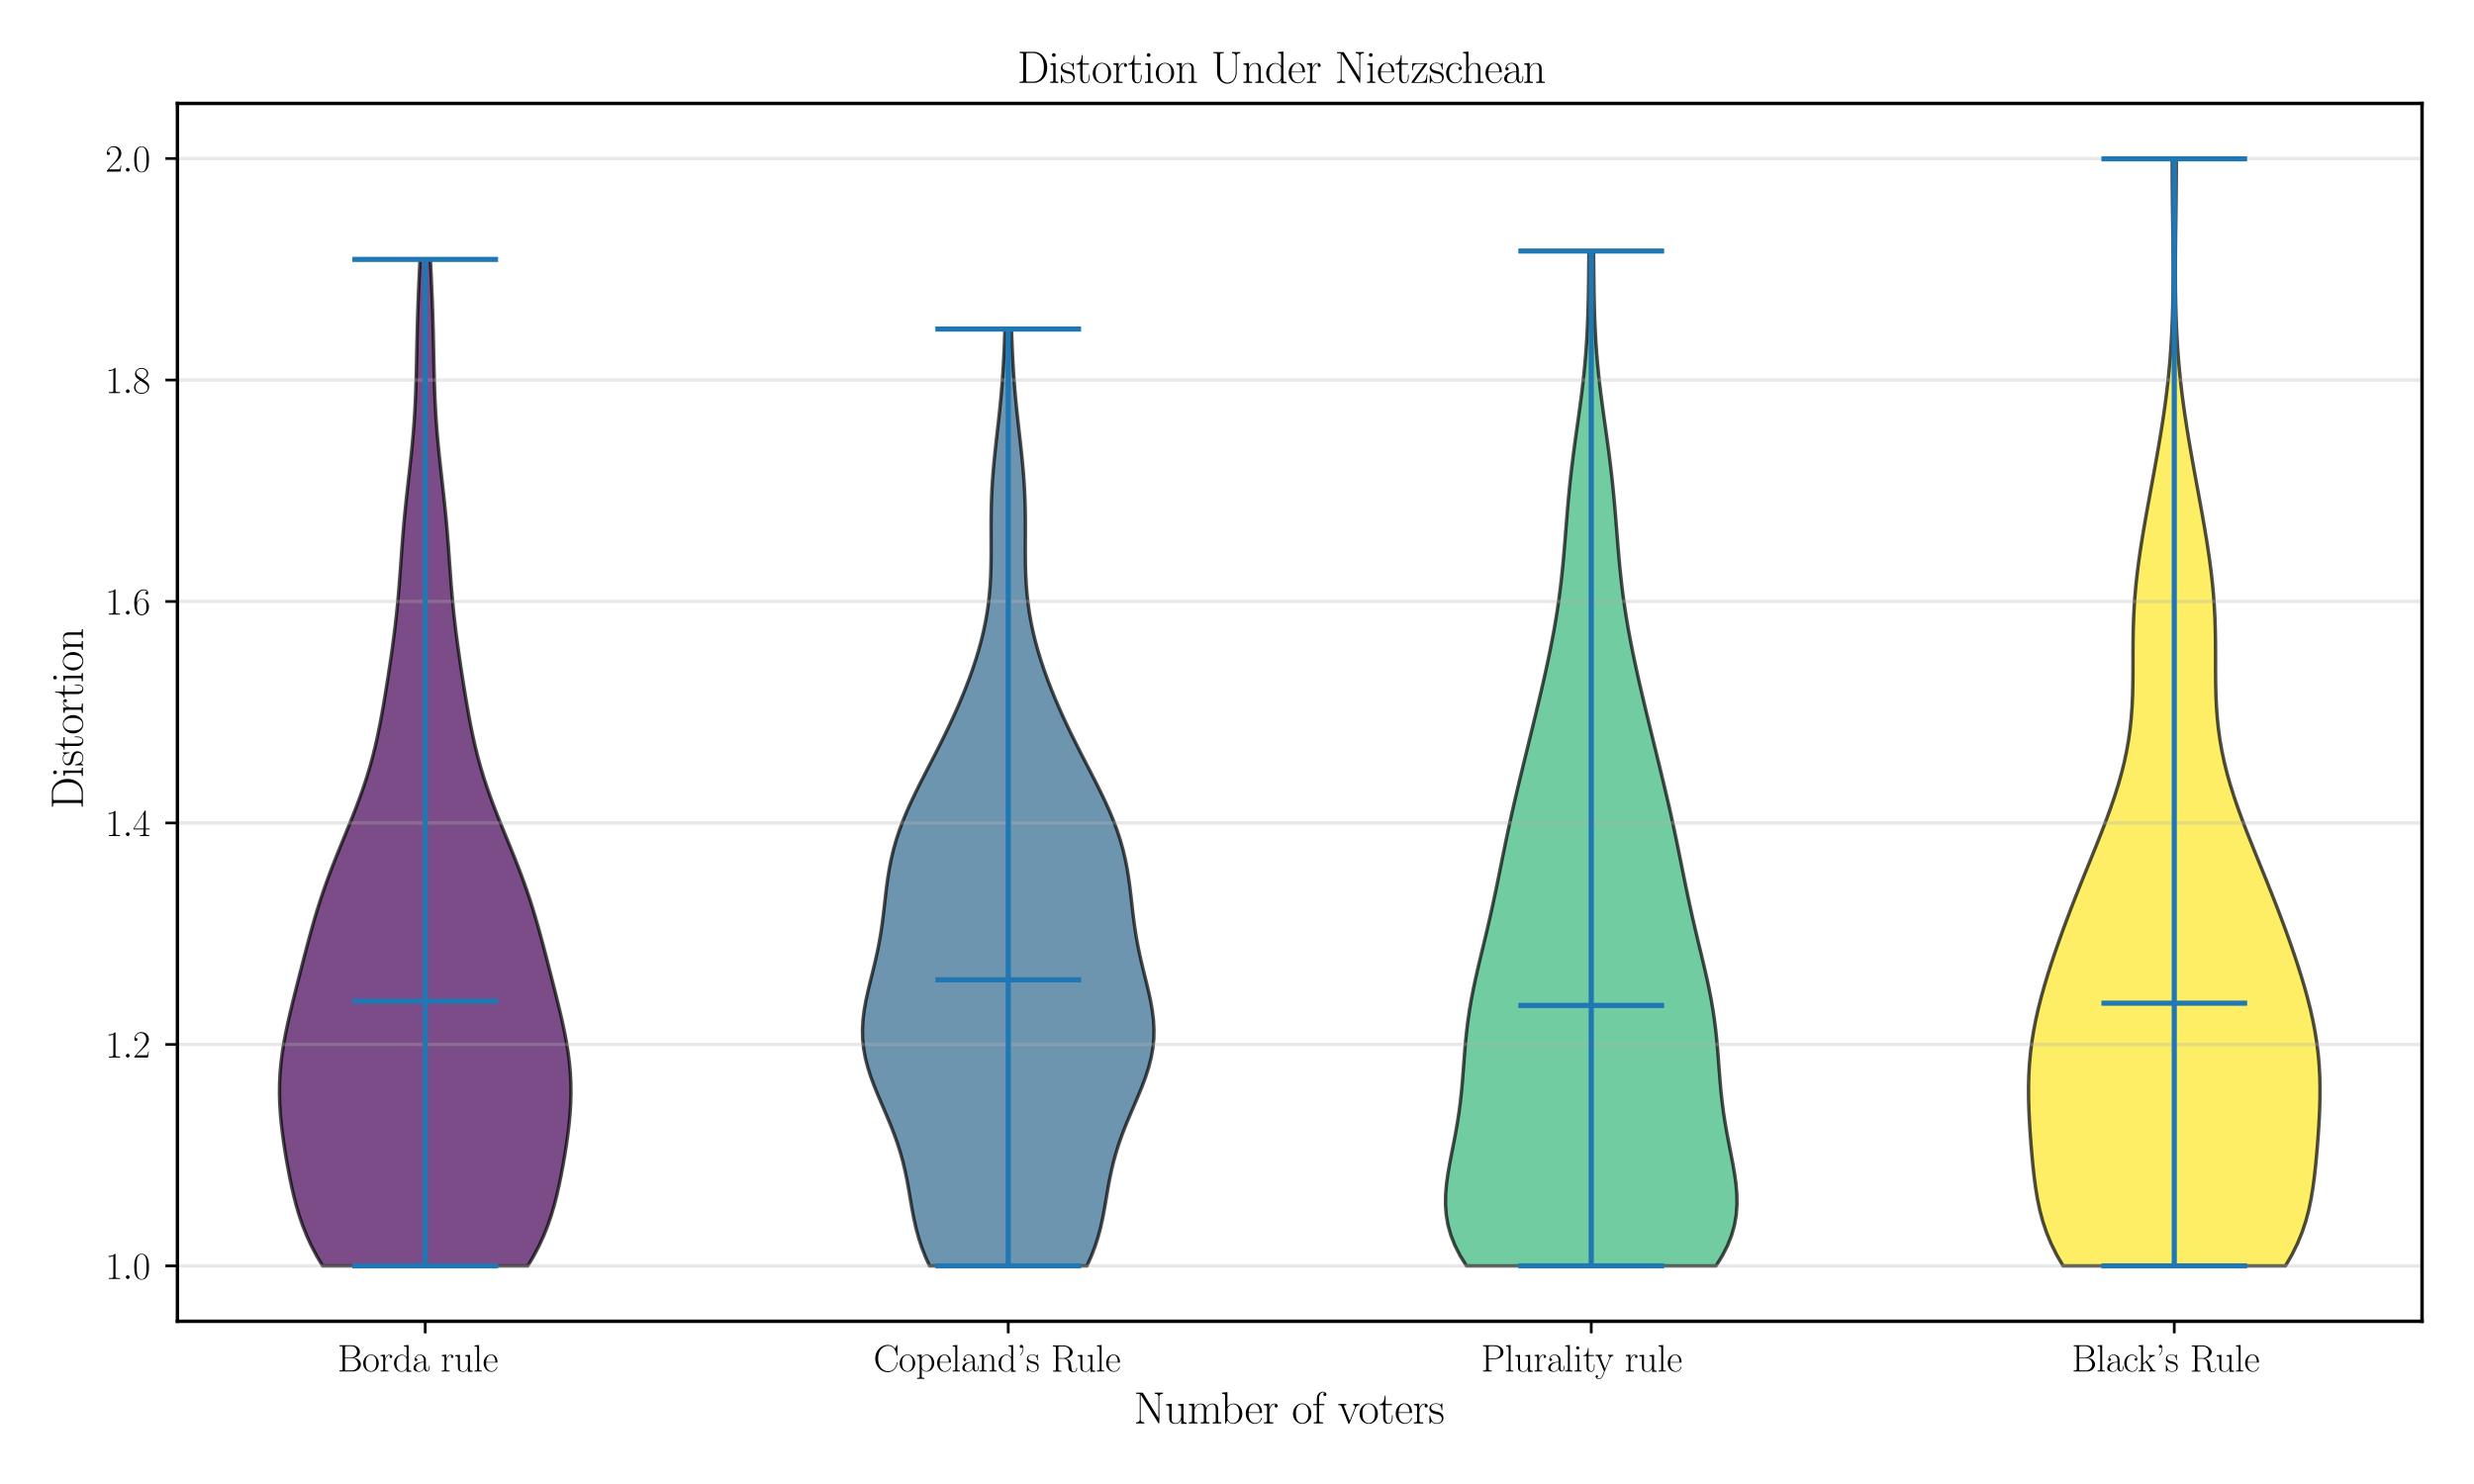<?xml version="1.0" encoding="utf-8" standalone="no"?>
<!DOCTYPE svg PUBLIC "-//W3C//DTD SVG 1.1//EN"
  "http://www.w3.org/Graphics/SVG/1.1/DTD/svg11.dtd">
<svg xmlns:xlink="http://www.w3.org/1999/xlink" width="720pt" height="432pt" viewBox="0 0 720 432" xmlns="http://www.w3.org/2000/svg" version="1.1">
 <defs>
  <style type="text/css">*{stroke-linejoin: round; stroke-linecap: butt}</style>
 </defs>
 <g id="figure_1">
  <g id="patch_1">
   <path d="M 0 432 
L 720 432 
L 720 0 
L 0 0 
z
" style="fill: #ffffff"/>
  </g>
  <g id="axes_1">
   <g id="patch_2">
    <path d="M 51.635 384.626 
L 704.88 384.626 
L 704.88 30.114 
L 51.635 30.114 
z
" style="fill: #ffffff"/>
   </g>
   <g id="PolyCollection_1">
    <defs>
     <path id="m55f1de3e51" d="M 153.615 -63.488 
L 93.878 -63.488 
L 92.132 -66.447 
L 90.581 -69.407 
L 89.223 -72.366 
L 88.049 -75.326 
L 87.039 -78.285 
L 86.169 -81.245 
L 85.411 -84.204 
L 84.741 -87.164 
L 84.138 -90.123 
L 83.587 -93.083 
L 83.08 -96.042 
L 82.619 -99.002 
L 82.208 -101.961 
L 81.86 -104.921 
L 81.588 -107.881 
L 81.406 -110.84 
L 81.328 -113.8 
L 81.363 -116.759 
L 81.515 -119.719 
L 81.783 -122.678 
L 82.162 -125.638 
L 82.639 -128.597 
L 83.201 -131.557 
L 83.831 -134.516 
L 84.511 -137.476 
L 85.226 -140.435 
L 85.963 -143.395 
L 86.712 -146.354 
L 87.467 -149.314 
L 88.227 -152.273 
L 88.995 -155.233 
L 89.779 -158.192 
L 90.587 -161.152 
L 91.428 -164.111 
L 92.314 -167.071 
L 93.251 -170.03 
L 94.245 -172.99 
L 95.296 -175.949 
L 96.403 -178.909 
L 97.556 -181.868 
L 98.746 -184.828 
L 99.955 -187.787 
L 101.169 -190.747 
L 102.366 -193.706 
L 103.53 -196.666 
L 104.644 -199.625 
L 105.694 -202.585 
L 106.67 -205.545 
L 107.567 -208.504 
L 108.384 -211.464 
L 109.126 -214.423 
L 109.798 -217.383 
L 110.413 -220.342 
L 110.979 -223.302 
L 111.509 -226.261 
L 112.012 -229.221 
L 112.495 -232.18 
L 112.962 -235.14 
L 113.415 -238.099 
L 113.852 -241.059 
L 114.27 -244.018 
L 114.664 -246.978 
L 115.03 -249.937 
L 115.365 -252.897 
L 115.667 -255.856 
L 115.939 -258.816 
L 116.184 -261.775 
L 116.41 -264.735 
L 116.623 -267.694 
L 116.835 -270.654 
L 117.053 -273.613 
L 117.287 -276.573 
L 117.54 -279.532 
L 117.817 -282.492 
L 118.116 -285.451 
L 118.435 -288.411 
L 118.766 -291.37 
L 119.101 -294.33 
L 119.43 -297.29 
L 119.745 -300.249 
L 120.035 -303.209 
L 120.296 -306.168 
L 120.521 -309.128 
L 120.71 -312.087 
L 120.864 -315.047 
L 120.986 -318.006 
L 121.083 -320.966 
L 121.16 -323.925 
L 121.226 -326.885 
L 121.288 -329.844 
L 121.351 -332.804 
L 121.422 -335.763 
L 121.503 -338.723 
L 121.597 -341.682 
L 121.705 -344.642 
L 121.825 -347.601 
L 121.957 -350.561 
L 122.096 -353.52 
L 122.241 -356.48 
L 125.252 -356.48 
L 125.252 -356.48 
L 125.397 -353.52 
L 125.537 -350.561 
L 125.668 -347.601 
L 125.789 -344.642 
L 125.897 -341.682 
L 125.991 -338.723 
L 126.072 -335.763 
L 126.143 -332.804 
L 126.206 -329.844 
L 126.267 -326.885 
L 126.333 -323.925 
L 126.411 -320.966 
L 126.507 -318.006 
L 126.63 -315.047 
L 126.784 -312.087 
L 126.973 -309.128 
L 127.198 -306.168 
L 127.458 -303.209 
L 127.749 -300.249 
L 128.063 -297.29 
L 128.393 -294.33 
L 128.728 -291.37 
L 129.059 -288.411 
L 129.377 -285.451 
L 129.677 -282.492 
L 129.954 -279.532 
L 130.207 -276.573 
L 130.44 -273.613 
L 130.659 -270.654 
L 130.87 -267.694 
L 131.084 -264.735 
L 131.309 -261.775 
L 131.554 -258.816 
L 131.826 -255.856 
L 132.129 -252.897 
L 132.464 -249.937 
L 132.83 -246.978 
L 133.224 -244.018 
L 133.642 -241.059 
L 134.079 -238.099 
L 134.531 -235.14 
L 134.999 -232.18 
L 135.481 -229.221 
L 135.984 -226.261 
L 136.514 -223.302 
L 137.081 -220.342 
L 137.695 -217.383 
L 138.368 -214.423 
L 139.11 -211.464 
L 139.927 -208.504 
L 140.824 -205.545 
L 141.8 -202.585 
L 142.85 -199.625 
L 143.963 -196.666 
L 145.127 -193.706 
L 146.325 -190.747 
L 147.538 -187.787 
L 148.748 -184.828 
L 149.937 -181.868 
L 151.091 -178.909 
L 152.197 -175.949 
L 153.249 -172.99 
L 154.243 -170.03 
L 155.18 -167.071 
L 156.065 -164.111 
L 156.907 -161.152 
L 157.715 -158.192 
L 158.498 -155.233 
L 159.267 -152.273 
L 160.027 -149.314 
L 160.782 -146.354 
L 161.53 -143.395 
L 162.267 -140.435 
L 162.983 -137.476 
L 163.663 -134.516 
L 164.293 -131.557 
L 164.855 -128.597 
L 165.332 -125.638 
L 165.71 -122.678 
L 165.978 -119.719 
L 166.13 -116.759 
L 166.165 -113.8 
L 166.087 -110.84 
L 165.906 -107.881 
L 165.634 -104.921 
L 165.286 -101.961 
L 164.875 -99.002 
L 164.413 -96.042 
L 163.907 -93.083 
L 163.356 -90.123 
L 162.753 -87.164 
L 162.083 -84.204 
L 161.325 -81.245 
L 160.454 -78.285 
L 159.444 -75.326 
L 158.27 -72.366 
L 156.913 -69.407 
L 155.361 -66.447 
L 153.615 -63.488 
z
" style="stroke: #000000; stroke-opacity: 0.7"/>
    </defs>
    <g clip-path="url(#pc4e0613a70)">
     <use xlink:href="#m55f1de3e51" x="0" y="432" style="fill: #440154; fill-opacity: 0.7; stroke: #000000; stroke-opacity: 0.7"/>
    </g>
   </g>
   <g id="PolyCollection_2">
    <defs>
     <path id="m22a7f7a26c" d="M 316.317 -63.488 
L 270.525 -63.488 
L 269.28 -66.243 
L 268.213 -68.997 
L 267.318 -71.752 
L 266.577 -74.507 
L 265.961 -77.261 
L 265.436 -80.016 
L 264.96 -82.771 
L 264.493 -85.526 
L 263.995 -88.28 
L 263.432 -91.035 
L 262.778 -93.79 
L 262.014 -96.544 
L 261.136 -99.299 
L 260.147 -102.054 
L 259.063 -104.809 
L 257.911 -107.563 
L 256.726 -110.318 
L 255.55 -113.073 
L 254.428 -115.827 
L 253.407 -118.582 
L 252.528 -121.337 
L 251.827 -124.092 
L 251.332 -126.846 
L 251.057 -129.601 
L 251.002 -132.356 
L 251.156 -135.111 
L 251.494 -137.865 
L 251.982 -140.62 
L 252.579 -143.375 
L 253.24 -146.129 
L 253.925 -148.884 
L 254.594 -151.639 
L 255.218 -154.394 
L 255.778 -157.148 
L 256.266 -159.903 
L 256.682 -162.658 
L 257.041 -165.412 
L 257.363 -168.167 
L 257.673 -170.922 
L 258.001 -173.677 
L 258.376 -176.431 
L 258.824 -179.186 
L 259.368 -181.941 
L 260.026 -184.696 
L 260.806 -187.45 
L 261.712 -190.205 
L 262.739 -192.96 
L 263.877 -195.714 
L 265.111 -198.469 
L 266.423 -201.224 
L 267.791 -203.979 
L 269.195 -206.733 
L 270.615 -209.488 
L 272.032 -212.243 
L 273.433 -214.997 
L 274.804 -217.752 
L 276.135 -220.507 
L 277.421 -223.262 
L 278.655 -226.016 
L 279.833 -228.771 
L 280.953 -231.526 
L 282.009 -234.281 
L 282.999 -237.035 
L 283.918 -239.79 
L 284.759 -242.545 
L 285.518 -245.299 
L 286.19 -248.054 
L 286.77 -250.809 
L 287.257 -253.564 
L 287.65 -256.318 
L 287.954 -259.073 
L 288.173 -261.828 
L 288.318 -264.582 
L 288.401 -267.337 
L 288.437 -270.092 
L 288.442 -272.847 
L 288.432 -275.601 
L 288.425 -278.356 
L 288.435 -281.111 
L 288.474 -283.866 
L 288.551 -286.62 
L 288.673 -289.375 
L 288.84 -292.13 
L 289.051 -294.884 
L 289.301 -297.639 
L 289.581 -300.394 
L 289.883 -303.149 
L 290.194 -305.903 
L 290.506 -308.658 
L 290.808 -311.413 
L 291.093 -314.167 
L 291.355 -316.922 
L 291.59 -319.677 
L 291.796 -322.432 
L 291.975 -325.186 
L 292.128 -327.941 
L 292.259 -330.696 
L 292.372 -333.45 
L 292.471 -336.205 
L 294.37 -336.205 
L 294.37 -336.205 
L 294.469 -333.45 
L 294.582 -330.696 
L 294.713 -327.941 
L 294.866 -325.186 
L 295.045 -322.432 
L 295.252 -319.677 
L 295.487 -316.922 
L 295.748 -314.167 
L 296.033 -311.413 
L 296.335 -308.658 
L 296.647 -305.903 
L 296.959 -303.149 
L 297.26 -300.394 
L 297.54 -297.639 
L 297.79 -294.884 
L 298.001 -292.13 
L 298.169 -289.375 
L 298.29 -286.62 
L 298.368 -283.866 
L 298.407 -281.111 
L 298.416 -278.356 
L 298.409 -275.601 
L 298.4 -272.847 
L 298.404 -270.092 
L 298.44 -267.337 
L 298.523 -264.582 
L 298.668 -261.828 
L 298.888 -259.073 
L 299.191 -256.318 
L 299.585 -253.564 
L 300.072 -250.809 
L 300.652 -248.054 
L 301.324 -245.299 
L 302.083 -242.545 
L 302.924 -239.79 
L 303.842 -237.035 
L 304.832 -234.281 
L 305.889 -231.526 
L 307.008 -228.771 
L 308.187 -226.016 
L 309.421 -223.262 
L 310.706 -220.507 
L 312.038 -217.752 
L 313.409 -214.997 
L 314.809 -212.243 
L 316.227 -209.488 
L 317.647 -206.733 
L 319.051 -203.979 
L 320.419 -201.224 
L 321.73 -198.469 
L 322.964 -195.714 
L 324.103 -192.96 
L 325.13 -190.205 
L 326.036 -187.45 
L 326.816 -184.696 
L 327.473 -181.941 
L 328.018 -179.186 
L 328.466 -176.431 
L 328.84 -173.677 
L 329.168 -170.922 
L 329.478 -168.167 
L 329.8 -165.412 
L 330.159 -162.658 
L 330.576 -159.903 
L 331.063 -157.148 
L 331.623 -154.394 
L 332.248 -151.639 
L 332.917 -148.884 
L 333.601 -146.129 
L 334.263 -143.375 
L 334.859 -140.62 
L 335.347 -137.865 
L 335.685 -135.111 
L 335.839 -132.356 
L 335.785 -129.601 
L 335.509 -126.846 
L 335.014 -124.092 
L 334.314 -121.337 
L 333.435 -118.582 
L 332.413 -115.827 
L 331.292 -113.073 
L 330.116 -110.318 
L 328.931 -107.563 
L 327.779 -104.809 
L 326.695 -102.054 
L 325.706 -99.299 
L 324.827 -96.544 
L 324.064 -93.79 
L 323.41 -91.035 
L 322.847 -88.28 
L 322.349 -85.526 
L 321.882 -82.771 
L 321.406 -80.016 
L 320.88 -77.261 
L 320.265 -74.507 
L 319.523 -71.752 
L 318.628 -68.997 
L 317.561 -66.243 
L 316.317 -63.488 
z
" style="stroke: #000000; stroke-opacity: 0.7"/>
    </defs>
    <g clip-path="url(#pc4e0613a70)">
     <use xlink:href="#m22a7f7a26c" x="0" y="432" style="fill: #31688e; fill-opacity: 0.7; stroke: #000000; stroke-opacity: 0.7"/>
    </g>
   </g>
   <g id="PolyCollection_3">
    <defs>
     <path id="md3d5276eb4" d="M 499.407 -63.488 
L 426.782 -63.488 
L 424.932 -66.472 
L 423.411 -69.456 
L 422.233 -72.44 
L 421.398 -75.425 
L 420.888 -78.409 
L 420.676 -81.393 
L 420.721 -84.377 
L 420.975 -87.362 
L 421.387 -90.346 
L 421.905 -93.33 
L 422.48 -96.314 
L 423.069 -99.299 
L 423.637 -102.283 
L 424.157 -105.267 
L 424.614 -108.251 
L 425.003 -111.236 
L 425.327 -114.22 
L 425.599 -117.204 
L 425.835 -120.188 
L 426.059 -123.172 
L 426.291 -126.157 
L 426.555 -129.141 
L 426.867 -132.125 
L 427.24 -135.109 
L 427.683 -138.094 
L 428.196 -141.078 
L 428.775 -144.062 
L 429.409 -147.046 
L 430.086 -150.031 
L 430.791 -153.015 
L 431.509 -155.999 
L 432.228 -158.983 
L 432.935 -161.968 
L 433.623 -164.952 
L 434.289 -167.936 
L 434.932 -170.92 
L 435.556 -173.904 
L 436.165 -176.889 
L 436.767 -179.873 
L 437.369 -182.857 
L 437.978 -185.841 
L 438.599 -188.826 
L 439.236 -191.81 
L 439.892 -194.794 
L 440.567 -197.778 
L 441.259 -200.763 
L 441.966 -203.747 
L 442.685 -206.731 
L 443.412 -209.715 
L 444.143 -212.699 
L 444.876 -215.684 
L 445.607 -218.668 
L 446.335 -221.652 
L 447.056 -224.636 
L 447.768 -227.621 
L 448.47 -230.605 
L 449.157 -233.589 
L 449.826 -236.573 
L 450.473 -239.558 
L 451.095 -242.542 
L 451.685 -245.526 
L 452.242 -248.51 
L 452.759 -251.495 
L 453.235 -254.479 
L 453.669 -257.463 
L 454.061 -260.447 
L 454.411 -263.431 
L 454.726 -266.416 
L 455.009 -269.4 
L 455.268 -272.384 
L 455.511 -275.368 
L 455.747 -278.353 
L 455.986 -281.337 
L 456.235 -284.321 
L 456.502 -287.305 
L 456.793 -290.29 
L 457.11 -293.274 
L 457.456 -296.258 
L 457.828 -299.242 
L 458.222 -302.227 
L 458.632 -305.211 
L 459.051 -308.195 
L 459.469 -311.179 
L 459.877 -314.163 
L 460.267 -317.148 
L 460.63 -320.132 
L 460.961 -323.116 
L 461.254 -326.1 
L 461.507 -329.085 
L 461.72 -332.069 
L 461.894 -335.053 
L 462.032 -338.037 
L 462.139 -341.022 
L 462.219 -344.006 
L 462.278 -346.99 
L 462.323 -349.974 
L 462.357 -352.959 
L 462.386 -355.943 
L 462.413 -358.927 
L 463.776 -358.927 
L 463.776 -358.927 
L 463.804 -355.943 
L 463.833 -352.959 
L 463.867 -349.974 
L 463.911 -346.99 
L 463.97 -344.006 
L 464.05 -341.022 
L 464.157 -338.037 
L 464.295 -335.053 
L 464.469 -332.069 
L 464.682 -329.085 
L 464.936 -326.1 
L 465.229 -323.116 
L 465.559 -320.132 
L 465.923 -317.148 
L 466.312 -314.163 
L 466.72 -311.179 
L 467.138 -308.195 
L 467.557 -305.211 
L 467.967 -302.227 
L 468.362 -299.242 
L 468.734 -296.258 
L 469.079 -293.274 
L 469.397 -290.29 
L 469.687 -287.305 
L 469.954 -284.321 
L 470.204 -281.337 
L 470.442 -278.353 
L 470.678 -275.368 
L 470.922 -272.384 
L 471.181 -269.4 
L 471.464 -266.416 
L 471.778 -263.431 
L 472.129 -260.447 
L 472.52 -257.463 
L 472.954 -254.479 
L 473.43 -251.495 
L 473.948 -248.51 
L 474.504 -245.526 
L 475.095 -242.542 
L 475.716 -239.558 
L 476.364 -236.573 
L 477.033 -233.589 
L 477.72 -230.605 
L 478.421 -227.621 
L 479.133 -224.636 
L 479.855 -221.652 
L 480.582 -218.668 
L 481.313 -215.684 
L 482.046 -212.699 
L 482.778 -209.715 
L 483.504 -206.731 
L 484.223 -203.747 
L 484.93 -200.763 
L 485.623 -197.778 
L 486.297 -194.794 
L 486.953 -191.81 
L 487.59 -188.826 
L 488.211 -185.841 
L 488.82 -182.857 
L 489.422 -179.873 
L 490.024 -176.889 
L 490.633 -173.904 
L 491.257 -170.92 
L 491.901 -167.936 
L 492.566 -164.952 
L 493.255 -161.968 
L 493.962 -158.983 
L 494.68 -155.999 
L 495.398 -153.015 
L 496.104 -150.031 
L 496.781 -147.046 
L 497.415 -144.062 
L 497.993 -141.078 
L 498.506 -138.094 
L 498.949 -135.109 
L 499.323 -132.125 
L 499.635 -129.141 
L 499.898 -126.157 
L 500.131 -123.172 
L 500.354 -120.188 
L 500.591 -117.204 
L 500.862 -114.22 
L 501.186 -111.236 
L 501.575 -108.251 
L 502.032 -105.267 
L 502.552 -102.283 
L 503.12 -99.299 
L 503.709 -96.314 
L 504.285 -93.33 
L 504.803 -90.346 
L 505.215 -87.362 
L 505.469 -84.377 
L 505.513 -81.393 
L 505.301 -78.409 
L 504.792 -75.425 
L 503.956 -72.44 
L 502.778 -69.456 
L 501.257 -66.472 
L 499.407 -63.488 
z
" style="stroke: #000000; stroke-opacity: 0.7"/>
    </defs>
    <g clip-path="url(#pc4e0613a70)">
     <use xlink:href="#md3d5276eb4" x="0" y="432" style="fill: #35b779; fill-opacity: 0.7; stroke: #000000; stroke-opacity: 0.7"/>
    </g>
   </g>
   <g id="PolyCollection_4">
    <defs>
     <path id="mf8945c49b6" d="M 665.132 -63.488 
L 600.405 -63.488 
L 598.519 -66.743 
L 596.908 -69.999 
L 595.57 -73.254 
L 594.485 -76.509 
L 593.622 -79.765 
L 592.943 -83.02 
L 592.407 -86.276 
L 591.977 -89.531 
L 591.62 -92.786 
L 591.313 -96.042 
L 591.043 -99.297 
L 590.806 -102.553 
L 590.607 -105.808 
L 590.455 -109.063 
L 590.364 -112.319 
L 590.35 -115.574 
L 590.427 -118.829 
L 590.608 -122.085 
L 590.899 -125.34 
L 591.305 -128.596 
L 591.826 -131.851 
L 592.457 -135.106 
L 593.19 -138.362 
L 594.014 -141.617 
L 594.92 -144.873 
L 595.896 -148.128 
L 596.931 -151.383 
L 598.018 -154.639 
L 599.15 -157.894 
L 600.321 -161.15 
L 601.529 -164.405 
L 602.769 -167.66 
L 604.038 -170.916 
L 605.332 -174.171 
L 606.643 -177.427 
L 607.965 -180.682 
L 609.286 -183.937 
L 610.595 -187.193 
L 611.877 -190.448 
L 613.118 -193.704 
L 614.302 -196.959 
L 615.413 -200.214 
L 616.438 -203.47 
L 617.363 -206.725 
L 618.178 -209.981 
L 618.874 -213.236 
L 619.45 -216.491 
L 619.905 -219.747 
L 620.246 -223.002 
L 620.484 -226.257 
L 620.633 -229.513 
L 620.712 -232.768 
L 620.744 -236.024 
L 620.751 -239.279 
L 620.755 -242.534 
L 620.778 -245.79 
L 620.837 -249.045 
L 620.946 -252.301 
L 621.115 -255.556 
L 621.349 -258.811 
L 621.648 -262.067 
L 622.009 -265.322 
L 622.427 -268.578 
L 622.895 -271.833 
L 623.404 -275.088 
L 623.945 -278.344 
L 624.511 -281.599 
L 625.095 -284.855 
L 625.689 -288.11 
L 626.287 -291.365 
L 626.883 -294.621 
L 627.471 -297.876 
L 628.045 -301.132 
L 628.6 -304.387 
L 629.129 -307.642 
L 629.627 -310.898 
L 630.09 -314.153 
L 630.513 -317.409 
L 630.893 -320.664 
L 631.228 -323.919 
L 631.518 -327.175 
L 631.763 -330.43 
L 631.965 -333.685 
L 632.126 -336.941 
L 632.249 -340.196 
L 632.337 -343.452 
L 632.395 -346.707 
L 632.427 -349.962 
L 632.436 -353.218 
L 632.427 -356.473 
L 632.403 -359.729 
L 632.37 -362.984 
L 632.33 -366.239 
L 632.288 -369.495 
L 632.247 -372.75 
L 632.212 -376.006 
L 632.184 -379.261 
L 632.167 -382.516 
L 632.162 -385.772 
L 633.376 -385.772 
L 633.376 -385.772 
L 633.37 -382.516 
L 633.353 -379.261 
L 633.326 -376.006 
L 633.29 -372.75 
L 633.25 -369.495 
L 633.208 -366.239 
L 633.168 -362.984 
L 633.134 -359.729 
L 633.11 -356.473 
L 633.101 -353.218 
L 633.11 -349.962 
L 633.142 -346.707 
L 633.2 -343.452 
L 633.289 -340.196 
L 633.412 -336.941 
L 633.572 -333.685 
L 633.774 -330.43 
L 634.019 -327.175 
L 634.309 -323.919 
L 634.644 -320.664 
L 635.024 -317.409 
L 635.447 -314.153 
L 635.91 -310.898 
L 636.408 -307.642 
L 636.937 -304.387 
L 637.492 -301.132 
L 638.066 -297.876 
L 638.654 -294.621 
L 639.25 -291.365 
L 639.848 -288.11 
L 640.442 -284.855 
L 641.026 -281.599 
L 641.592 -278.344 
L 642.134 -275.088 
L 642.642 -271.833 
L 643.11 -268.578 
L 643.528 -265.322 
L 643.89 -262.067 
L 644.189 -258.811 
L 644.422 -255.556 
L 644.591 -252.301 
L 644.7 -249.045 
L 644.759 -245.79 
L 644.782 -242.534 
L 644.786 -239.279 
L 644.793 -236.024 
L 644.825 -232.768 
L 644.904 -229.513 
L 645.053 -226.257 
L 645.291 -223.002 
L 645.632 -219.747 
L 646.087 -216.491 
L 646.663 -213.236 
L 647.359 -209.981 
L 648.174 -206.725 
L 649.099 -203.47 
L 650.124 -200.214 
L 651.235 -196.959 
L 652.419 -193.704 
L 653.66 -190.448 
L 654.942 -187.193 
L 656.251 -183.937 
L 657.572 -180.682 
L 658.894 -177.427 
L 660.205 -174.171 
L 661.499 -170.916 
L 662.768 -167.66 
L 664.008 -164.405 
L 665.216 -161.15 
L 666.387 -157.894 
L 667.519 -154.639 
L 668.606 -151.383 
L 669.641 -148.128 
L 670.617 -144.873 
L 671.523 -141.617 
L 672.348 -138.362 
L 673.08 -135.106 
L 673.711 -131.851 
L 674.232 -128.596 
L 674.638 -125.34 
L 674.93 -122.085 
L 675.11 -118.829 
L 675.187 -115.574 
L 675.173 -112.319 
L 675.083 -109.063 
L 674.931 -105.808 
L 674.731 -102.553 
L 674.494 -99.297 
L 674.224 -96.042 
L 673.918 -92.786 
L 673.56 -89.531 
L 673.13 -86.276 
L 672.594 -83.02 
L 671.915 -79.765 
L 671.052 -76.509 
L 669.967 -73.254 
L 668.629 -69.999 
L 667.018 -66.743 
L 665.132 -63.488 
z
" style="stroke: #000000; stroke-opacity: 0.7"/>
    </defs>
    <g clip-path="url(#pc4e0613a70)">
     <use xlink:href="#mf8945c49b6" x="0" y="432" style="fill: #fde725; fill-opacity: 0.7; stroke: #000000; stroke-opacity: 0.7"/>
    </g>
   </g>
   <g id="matplotlib.axis_1">
    <g id="xtick_1">
     <g id="line2d_1">
      <defs>
       <path id="md12f469d5b" d="M 0 0 
L 0 3.5 
" style="stroke: #000000; stroke-width: 0.8"/>
      </defs>
      <g>
       <use xlink:href="#md12f469d5b" x="123.747" y="384.626" style="stroke: #000000; stroke-width: 0.8"/>
      </g>
     </g>
     <g id="text_1">
      <!-- Borda rule -->
      <g transform="translate(98.222 399.237) scale(0.11 -0.11)">
       <defs>
        <path id="CMR17-42" d="M 333 4352 
L 333 4186 
C 774 4186 845 4186 845 3900 
L 845 452 
C 845 166 774 166 333 166 
L 333 0 
L 2534 0 
C 3354 0 3885 583 3885 1164 
C 3885 1741 3360 2233 2675 2233 
C 3290 2356 3718 2771 3718 3264 
C 3718 3802 3194 4352 2368 4352 
L 333 4352 
z
M 1248 2304 
L 1248 3937 
C 1248 4155 1261 4186 1517 4186 
L 2336 4186 
C 2970 4186 3251 3674 3251 3277 
C 3251 2791 2861 2304 2170 2304 
L 1248 2304 
z
M 1517 166 
C 1261 166 1248 197 1248 413 
L 1248 2202 
L 2432 2202 
C 3091 2202 3411 1625 3411 1162 
C 3411 699 3046 166 2349 166 
L 1517 166 
z
" transform="scale(0.016)"/>
        <path id="CMR17-6f" d="M 2758 1356 
C 2758 2176 2163 2816 1466 2816 
C 768 2816 173 2176 173 1356 
C 173 551 768 -64 1466 -64 
C 2163 -64 2758 551 2758 1356 
z
M 1466 51 
C 1165 51 909 230 762 480 
C 602 767 582 1126 582 1408 
C 582 1677 595 2010 762 2298 
C 890 2509 1139 2714 1466 2714 
C 1754 2714 1997 2554 2150 2330 
C 2349 2029 2349 1607 2349 1408 
C 2349 1158 2336 775 2163 467 
C 1984 173 1709 51 1466 51 
z
" transform="scale(0.016)"/>
        <path id="CMR17-72" d="M 960 1497 
C 960 2112 1222 2688 1702 2688 
C 1747 2688 1792 2682 1837 2662 
C 1837 2662 1696 2617 1696 2452 
C 1696 2298 1818 2234 1914 2234 
C 1990 2234 2131 2279 2131 2458 
C 2131 2663 1926 2790 1709 2790 
C 1222 2790 1011 2317 947 2093 
L 941 2093 
L 941 2790 
L 198 2720 
L 198 2554 
C 576 2554 634 2515 634 2208 
L 634 428 
C 634 184 608 153 198 153 
L 198 -13 
C 352 0 646 0 813 0 
C 998 0 1325 0 1498 -13 
L 1498 153 
C 1037 153 960 153 960 440 
L 960 1497 
z
" transform="scale(0.016)"/>
        <path id="CMR17-64" d="M 1869 4326 
L 1869 4160 
C 2246 4160 2304 4122 2304 3820 
L 2304 2345 
C 2278 2377 2016 2790 1498 2790 
C 845 2790 211 2208 211 1364 
C 211 525 806 -64 1434 -64 
C 1978 -64 2259 337 2291 380 
L 2291 -63 
L 3066 -63 
L 3066 128 
C 2688 128 2630 166 2630 473 
L 2630 4396 
L 1869 4326 
z
M 2291 755 
C 2291 563 2176 390 2029 262 
C 1811 70 1594 38 1472 38 
C 1286 38 621 134 621 1356 
C 621 2612 1363 2688 1530 2688 
C 1824 2688 2061 2522 2208 2291 
C 2291 2157 2291 2138 2291 2023 
L 2291 755 
z
" transform="scale(0.016)"/>
        <path id="CMR17-61" d="M 2304 1653 
C 2304 2072 2304 2294 2035 2543 
C 1798 2752 1523 2816 1306 2816 
C 800 2816 435 2407 435 1971 
C 435 1728 627 1728 666 1728 
C 749 1728 896 1778 896 1954 
C 896 2112 774 2181 666 2181 
C 640 2181 608 2174 589 2168 
C 723 2592 1069 2714 1293 2714 
C 1613 2714 1965 2429 1965 1885 
L 1965 1600 
C 1587 1600 1133 1549 774 1357 
C 371 1133 256 813 256 570 
C 256 77 832 -64 1171 -64 
C 1523 -64 1850 139 1990 511 
C 2003 233 2182 -18 2464 -18 
C 2598 -18 2938 70 2938 567 
L 2938 920 
L 2822 920 
L 2822 562 
C 2822 178 2650 128 2566 128 
C 2304 128 2304 458 2304 738 
L 2304 1653 
z
M 1965 870 
C 1965 317 1568 38 1216 38 
C 896 38 646 275 646 570 
C 646 761 730 1100 1101 1305 
C 1408 1478 1760 1504 1965 1504 
L 1965 870 
z
" transform="scale(0.016)"/>
        <path id="CMR17-75" d="M 1882 2693 
L 1882 2528 
C 2259 2528 2317 2489 2317 2186 
L 2317 1032 
C 2317 500 2029 38 1555 38 
C 1030 38 986 348 986 678 
L 986 2763 
L 211 2693 
L 211 2528 
C 467 2528 640 2528 646 2274 
L 646 1058 
C 646 633 646 361 813 183 
C 896 101 1056 -64 1517 -64 
C 2061 -64 2272 377 2323 506 
L 2330 506 
L 2330 -63 
L 3091 -63 
L 3091 128 
C 2714 128 2656 166 2656 473 
L 2656 2763 
L 1882 2693 
z
" transform="scale(0.016)"/>
        <path id="CMR17-6c" d="M 979 4396 
L 218 4326 
L 218 4160 
C 595 4160 653 4122 653 3817 
L 653 426 
C 653 184 627 153 218 153 
L 218 -13 
C 371 0 653 0 813 0 
C 979 0 1261 0 1414 -13 
L 1414 153 
C 1005 153 979 178 979 426 
L 979 4396 
z
" transform="scale(0.016)"/>
        <path id="CMR17-65" d="M 2438 1472 
C 2464 1498 2464 1511 2464 1576 
C 2464 2238 2118 2816 1389 2816 
C 710 2816 173 2169 173 1383 
C 173 551 781 -64 1459 -64 
C 2176 -64 2458 607 2458 740 
C 2458 784 2419 784 2406 784 
C 2362 784 2355 771 2330 696 
C 2189 265 1837 51 1504 51 
C 1229 51 954 203 781 480 
C 582 803 582 1176 582 1472 
L 2438 1472 
z
M 589 1568 
C 634 2505 1126 2714 1382 2714 
C 1818 2714 2112 2297 2118 1568 
L 589 1568 
z
" transform="scale(0.016)"/>
       </defs>
       <use xlink:href="#CMR17-42" transform="scale(0.996)"/>
       <use xlink:href="#CMR17-6f" transform="translate(65.189 0) scale(0.996)"/>
       <use xlink:href="#CMR17-72" transform="translate(110.879 0) scale(0.996)"/>
       <use xlink:href="#CMR17-64" transform="translate(146.16 0) scale(0.996)"/>
       <use xlink:href="#CMR17-61" transform="translate(197.055 0) scale(0.996)"/>
       <use xlink:href="#CMR17-72" transform="translate(272.822 0) scale(0.996)"/>
       <use xlink:href="#CMR17-75" transform="translate(308.103 0) scale(0.996)"/>
       <use xlink:href="#CMR17-6c" transform="translate(358.998 0) scale(0.996)"/>
       <use xlink:href="#CMR17-65" transform="translate(383.869 0) scale(0.996)"/>
      </g>
     </g>
    </g>
    <g id="xtick_2">
     <g id="line2d_2">
      <g>
       <use xlink:href="#md12f469d5b" x="293.421" y="384.626" style="stroke: #000000; stroke-width: 0.8"/>
      </g>
     </g>
     <g id="text_2">
      <!-- Copeland's Rule -->
      <g transform="translate(254.197 399.237) scale(0.11 -0.11)">
       <defs>
        <path id="CMR17-43" d="M 3974 4289 
C 3974 4403 3968 4410 3930 4410 
C 3904 4410 3898 4403 3853 4327 
L 3571 3792 
C 3258 4187 2874 4416 2381 4416 
C 1286 4416 294 3456 294 2148 
C 294 826 1286 -128 2387 -128 
C 3366 -128 3974 730 3974 1461 
C 3974 1524 3974 1550 3917 1550 
C 3866 1550 3866 1531 3859 1474 
C 3808 585 3168 38 2477 38 
C 1824 38 781 495 781 2147 
C 781 3805 1843 4250 2464 4250 
C 3187 4250 3712 3628 3834 2745 
C 3846 2668 3846 2655 3904 2655 
C 3974 2655 3974 2668 3974 2783 
L 3974 4289 
z
" transform="scale(0.016)"/>
        <path id="CMR17-70" d="M 1408 -1063 
C 998 -1063 973 -1037 973 -789 
L 973 402 
C 1158 134 1427 -38 1766 -38 
C 2406 -38 3053 523 3053 1388 
C 3053 2191 2496 2802 1837 2802 
C 1453 2802 1139 2592 960 2338 
L 960 2802 
L 198 2732 
L 198 2567 
C 576 2567 634 2528 634 2223 
L 634 -789 
C 634 -1031 608 -1063 198 -1063 
L 198 -1228 
C 352 -1216 634 -1216 800 -1216 
C 966 -1216 1254 -1216 1408 -1228 
L 1408 -1063 
z
M 973 2012 
C 973 2102 973 2235 1222 2471 
C 1254 2497 1472 2688 1792 2688 
C 2259 2688 2643 2108 2643 1382 
C 2643 656 2234 64 1728 64 
C 1498 64 1248 172 1056 472 
C 973 612 973 650 973 752 
L 973 2012 
z
" transform="scale(0.016)"/>
        <path id="CMR17-6e" d="M 2656 1933 
C 2656 2259 2592 2790 1837 2790 
C 1331 2790 1069 2400 973 2144 
L 966 2144 
L 966 2790 
L 211 2720 
L 211 2554 
C 589 2554 646 2515 646 2208 
L 646 428 
C 646 184 621 153 211 153 
L 211 -13 
C 365 0 646 0 813 0 
C 979 0 1267 0 1421 -13 
L 1421 153 
C 1011 153 986 178 986 428 
L 986 1658 
C 986 2247 1344 2688 1792 2688 
C 2266 2688 2317 2266 2317 1958 
L 2317 428 
C 2317 184 2291 153 1882 153 
L 1882 -13 
C 2035 0 2317 0 2483 0 
C 2650 0 2938 0 3091 -13 
L 3091 153 
C 2682 153 2656 178 2656 428 
L 2656 1933 
z
" transform="scale(0.016)"/>
        <path id="CMR17-27" d="M 1024 4025 
C 1037 3955 1043 3929 1043 3820 
C 1043 3415 883 3042 634 2778 
C 608 2752 595 2733 595 2707 
C 595 2681 621 2656 646 2656 
C 691 2656 1146 3105 1146 3811 
C 1146 3952 1133 4426 800 4426 
C 659 4426 538 4331 538 4165 
C 538 3999 659 3904 800 3904 
C 858 3904 966 3923 1024 4025 
z
" transform="scale(0.016)"/>
        <path id="CMR17-73" d="M 1978 2697 
C 1978 2813 1971 2819 1933 2819 
C 1907 2819 1901 2813 1824 2717 
C 1805 2691 1747 2626 1728 2601 
C 1523 2819 1235 2819 1126 2819 
C 416 2819 160 2447 160 2076 
C 160 1498 813 1365 998 1325 
C 1402 1243 1542 1217 1677 1101 
C 1760 1025 1901 884 1901 654 
C 1901 384 1747 38 1158 38 
C 602 38 403 460 288 1021 
C 269 1110 269 1117 218 1117 
C 166 1117 160 1110 160 983 
L 160 63 
C 160 -51 166 -58 205 -58 
C 237 -58 243 -51 275 0 
C 314 57 410 211 448 276 
C 576 103 800 -64 1158 -64 
C 1792 -64 2131 283 2131 784 
C 2131 1112 1958 1285 1875 1362 
C 1683 1561 1459 1606 1190 1657 
C 838 1735 390 1825 390 2217 
C 390 2383 480 2737 1126 2737 
C 1811 2737 1850 2094 1862 1888 
C 1869 1856 1901 1849 1920 1849 
C 1978 1849 1978 1869 1978 1978 
L 1978 2697 
z
" transform="scale(0.016)"/>
        <path id="CMR17-52" d="M 2509 2146 
C 3117 2268 3629 2676 3629 3186 
C 3629 3785 2950 4326 2054 4326 
L 333 4326 
L 333 4160 
C 774 4160 845 4160 845 3873 
L 845 415 
C 845 128 774 128 333 128 
L 333 -26 
C 518 -26 851 -26 1050 -26 
C 1248 -26 1581 -26 1766 -26 
L 1766 128 
C 1325 128 1254 128 1254 417 
L 1254 2112 
L 2003 2112 
C 2368 2112 2573 1964 2662 1881 
C 2918 1632 2918 1459 2918 1024 
C 2918 595 2918 377 3110 160 
C 3354 -102 3680 -128 3821 -128 
C 4294 -128 4365 396 4365 503 
C 4365 540 4365 585 4307 585 
C 4256 585 4250 547 4250 522 
C 4218 112 4032 -26 3834 -26 
C 3482 -26 3443 375 3405 764 
C 3386 898 3373 993 3360 1133 
C 3322 1452 3270 1917 2509 2146 
z
M 1984 2214 
L 1254 2214 
L 1254 3913 
C 1254 4129 1267 4160 1523 4160 
L 1990 4160 
C 2522 4160 3142 3977 3142 3190 
C 3142 2372 2464 2214 1984 2214 
z
" transform="scale(0.016)"/>
       </defs>
       <use xlink:href="#CMR17-43" transform="scale(0.996)"/>
       <use xlink:href="#CMR17-6f" transform="translate(66.51 0) scale(0.996)"/>
       <use xlink:href="#CMR17-70" transform="translate(112.2 0) scale(0.996)"/>
       <use xlink:href="#CMR17-65" transform="translate(165.698 0) scale(0.996)"/>
       <use xlink:href="#CMR17-6c" transform="translate(206.184 0) scale(0.996)"/>
       <use xlink:href="#CMR17-61" transform="translate(231.055 0) scale(0.996)"/>
       <use xlink:href="#CMR17-6e" transform="translate(276.745 0) scale(0.996)"/>
       <use xlink:href="#CMR17-64" transform="translate(327.641 0) scale(0.996)"/>
       <use xlink:href="#CMR17-27" transform="translate(378.536 0) scale(0.996)"/>
       <use xlink:href="#CMR17-73" transform="translate(403.407 0) scale(0.996)"/>
       <use xlink:href="#CMR17-52" transform="translate(469.284 0) scale(0.996)"/>
       <use xlink:href="#CMR17-75" transform="translate(537.076 0) scale(0.996)"/>
       <use xlink:href="#CMR17-6c" transform="translate(587.971 0) scale(0.996)"/>
       <use xlink:href="#CMR17-65" transform="translate(612.842 0) scale(0.996)"/>
      </g>
     </g>
    </g>
    <g id="xtick_3">
     <g id="line2d_3">
      <g>
       <use xlink:href="#md12f469d5b" x="463.095" y="384.626" style="stroke: #000000; stroke-width: 0.8"/>
      </g>
     </g>
     <g id="text_3">
      <!-- Plurality rule -->
      <g transform="translate(431.025 399.237) scale(0.11 -0.11)">
       <defs>
        <path id="CMR17-50" d="M 1267 2042 
L 2291 2042 
C 3117 2042 3718 2578 3718 3184 
C 3718 3791 3130 4352 2291 4352 
L 333 4352 
L 333 4186 
C 774 4186 845 4186 845 3899 
L 845 446 
C 845 160 774 160 333 160 
L 333 0 
C 518 0 858 0 1056 0 
C 1254 0 1594 0 1779 0 
L 1779 160 
C 1338 160 1267 160 1267 446 
L 1267 2042 
z
M 1254 2176 
L 1254 3938 
C 1254 4155 1267 4186 1523 4186 
L 2170 4186 
C 2995 4186 3232 3714 3232 3184 
C 3232 2604 2950 2176 2170 2176 
L 1254 2176 
z
" transform="scale(0.016)"/>
        <path id="CMR17-69" d="M 992 3909 
C 992 4049 877 4170 730 4170 
C 589 4170 467 4056 467 3909 
C 467 3769 582 3648 730 3648 
C 870 3648 992 3763 992 3909 
z
M 243 2706 
L 243 2541 
C 602 2541 653 2502 653 2197 
L 653 427 
C 653 184 627 153 218 153 
L 218 -13 
C 371 0 646 0 806 0 
C 960 0 1222 0 1370 -13 
L 1370 153 
C 992 153 979 191 979 420 
L 979 2776 
L 243 2706 
z
" transform="scale(0.016)"/>
        <path id="CMR17-74" d="M 966 2560 
L 1862 2560 
L 1862 2725 
L 966 2725 
L 966 3904 
L 851 3904 
C 838 3245 614 2668 70 2668 
L 70 2560 
L 627 2560 
L 627 771 
C 627 650 627 -64 1370 -64 
C 1747 -64 1965 306 1965 777 
L 1965 1140 
L 1850 1140 
L 1850 783 
C 1850 344 1677 51 1408 51 
C 1222 51 966 178 966 758 
L 966 2560 
z
" transform="scale(0.016)"/>
        <path id="CMR17-79" d="M 2496 2197 
C 2656 2586 2944 2586 3034 2586 
L 3034 2752 
C 2912 2752 2752 2752 2630 2752 
C 2496 2752 2285 2752 2157 2758 
L 2157 2592 
C 2400 2573 2406 2394 2406 2343 
C 2406 2280 2394 2248 2362 2171 
L 1664 449 
L 902 2306 
C 870 2382 870 2426 870 2433 
C 870 2573 1018 2586 1171 2586 
L 1171 2758 
C 1018 2752 742 2752 582 2752 
C 410 2752 205 2752 64 2758 
L 64 2586 
C 410 2586 448 2554 531 2350 
L 1485 15 
C 1197 -738 1030 -1178 627 -1178 
C 557 -1178 397 -1159 282 -1044 
C 429 -1031 493 -942 493 -833 
C 493 -725 416 -629 288 -629 
C 147 -629 77 -725 77 -840 
C 77 -1095 339 -1280 627 -1280 
C 998 -1280 1229 -922 1357 -604 
L 2496 2197 
z
" transform="scale(0.016)"/>
       </defs>
       <use xlink:href="#CMR17-50" transform="scale(0.996)"/>
       <use xlink:href="#CMR17-6c" transform="translate(62.586 0) scale(0.996)"/>
       <use xlink:href="#CMR17-75" transform="translate(87.457 0) scale(0.996)"/>
       <use xlink:href="#CMR17-72" transform="translate(138.353 0) scale(0.996)"/>
       <use xlink:href="#CMR17-61" transform="translate(173.633 0) scale(0.996)"/>
       <use xlink:href="#CMR17-6c" transform="translate(219.324 0) scale(0.996)"/>
       <use xlink:href="#CMR17-69" transform="translate(244.195 0) scale(0.996)"/>
       <use xlink:href="#CMR17-74" transform="translate(269.066 0) scale(0.996)"/>
       <use xlink:href="#CMR17-79" transform="translate(301.744 0) scale(0.996)"/>
       <use xlink:href="#CMR17-72" transform="translate(380.113 0) scale(0.996)"/>
       <use xlink:href="#CMR17-75" transform="translate(415.394 0) scale(0.996)"/>
       <use xlink:href="#CMR17-6c" transform="translate(466.289 0) scale(0.996)"/>
       <use xlink:href="#CMR17-65" transform="translate(491.16 0) scale(0.996)"/>
      </g>
     </g>
    </g>
    <g id="xtick_4">
     <g id="line2d_4">
      <g>
       <use xlink:href="#md12f469d5b" x="632.769" y="384.626" style="stroke: #000000; stroke-width: 0.8"/>
      </g>
     </g>
     <g id="text_4">
      <!-- Black's Rule -->
      <g transform="translate(602.906 399.237) scale(0.11 -0.11)">
       <defs>
        <path id="CMR17-63" d="M 2234 2240 
C 2112 2240 1933 2240 1933 2017 
C 1933 1838 2080 1787 2163 1787 
C 2208 1787 2394 1807 2394 2024 
C 2394 2467 1958 2803 1466 2803 
C 787 2803 211 2178 211 1363 
C 211 516 813 -64 1466 -64 
C 2259 -64 2458 677 2458 748 
C 2458 774 2451 793 2406 793 
C 2362 793 2355 787 2330 703 
C 2163 180 1798 51 1523 51 
C 1114 51 621 427 621 1369 
C 621 2338 1094 2688 1472 2688 
C 1722 2688 2093 2573 2234 2240 
z
" transform="scale(0.016)"/>
        <path id="CMR17-6b" d="M 1670 1673 
C 1664 1686 1632 1724 1632 1743 
C 1632 1756 2086 2171 2144 2222 
C 2509 2528 2739 2560 2906 2560 
L 2906 2733 
C 2867 2733 2854 2733 2848 2720 
L 2534 2720 
C 2355 2720 2080 2720 1907 2733 
L 1907 2566 
C 1997 2559 2061 2508 2061 2419 
C 2061 2291 1933 2170 1926 2170 
L 960 1289 
L 960 4396 
L 198 4326 
L 198 4160 
C 576 4160 634 4122 634 3817 
L 634 426 
C 634 184 608 153 198 153 
L 198 -13 
C 352 0 634 0 794 0 
C 954 0 1235 0 1389 -13 
L 1389 153 
C 979 153 954 178 954 428 
L 954 1130 
L 1395 1532 
L 2042 574 
C 2118 459 2182 369 2182 286 
C 2182 172 2067 153 1990 153 
L 1990 -13 
C 2144 0 2419 0 2579 0 
C 2694 0 2931 0 3040 0 
L 3040 153 
C 2739 153 2669 210 2477 491 
L 1670 1673 
z
" transform="scale(0.016)"/>
       </defs>
       <use xlink:href="#CMR17-42" transform="scale(0.996)"/>
       <use xlink:href="#CMR17-6c" transform="translate(65.189 0) scale(0.996)"/>
       <use xlink:href="#CMR17-61" transform="translate(90.06 0) scale(0.996)"/>
       <use xlink:href="#CMR17-63" transform="translate(135.75 0) scale(0.996)"/>
       <use xlink:href="#CMR17-6b" transform="translate(173.633 0) scale(0.996)"/>
       <use xlink:href="#CMR17-27" transform="translate(221.926 0) scale(0.996)"/>
       <use xlink:href="#CMR17-73" transform="translate(246.797 0) scale(0.996)"/>
       <use xlink:href="#CMR17-52" transform="translate(312.675 0) scale(0.996)"/>
       <use xlink:href="#CMR17-75" transform="translate(380.466 0) scale(0.996)"/>
       <use xlink:href="#CMR17-6c" transform="translate(431.361 0) scale(0.996)"/>
       <use xlink:href="#CMR17-65" transform="translate(456.232 0) scale(0.996)"/>
      </g>
     </g>
    </g>
    <g id="text_5">
     <!-- Number of voters -->
     <g transform="translate(329.965 414.362) scale(0.13 -0.13)">
      <defs>
       <path id="CMR17-4e" d="M 1312 4250 
C 1267 4320 1261 4320 1139 4320 
L 326 4320 
L 326 4160 
L 448 4160 
C 704 4160 819 4129 838 4122 
L 838 610 
C 838 451 838 153 326 153 
L 326 -13 
C 474 0 742 0 902 0 
C 1062 0 1331 0 1478 -13 
L 1478 153 
C 966 153 966 451 966 610 
L 966 4033 
C 1011 3995 1011 3982 1056 3919 
L 3430 76 
C 3475 0 3494 0 3526 0 
C 3590 0 3590 19 3590 139 
L 3590 3705 
C 3590 3863 3590 4160 4102 4160 
L 4102 4326 
C 3955 4320 3686 4320 3526 4320 
C 3366 4320 3098 4320 2950 4326 
L 2950 4160 
C 3462 4160 3462 3862 3462 3703 
L 3462 763 
L 1312 4250 
z
" transform="scale(0.016)"/>
       <path id="CMR17-6d" d="M 4326 1933 
C 4326 2252 4269 2790 3507 2790 
C 3072 2790 2771 2496 2656 2151 
L 2650 2151 
C 2573 2676 2195 2790 1837 2790 
C 1331 2790 1069 2400 973 2144 
L 966 2144 
L 966 2790 
L 211 2720 
L 211 2554 
C 589 2554 646 2515 646 2208 
L 646 428 
C 646 184 621 153 211 153 
L 211 -13 
C 365 0 646 0 813 0 
C 979 0 1267 0 1421 -13 
L 1421 153 
C 1011 153 986 178 986 428 
L 986 1658 
C 986 2247 1344 2688 1792 2688 
C 2266 2688 2317 2266 2317 1958 
L 2317 428 
C 2317 184 2291 153 1882 153 
L 1882 -13 
C 2035 0 2317 0 2483 0 
C 2650 0 2938 0 3091 -13 
L 3091 153 
C 2682 153 2656 178 2656 428 
L 2656 1658 
C 2656 2247 3014 2688 3462 2688 
C 3936 2688 3987 2266 3987 1958 
L 3987 428 
C 3987 184 3962 153 3552 153 
L 3552 -13 
C 3706 0 3987 0 4154 0 
C 4320 0 4608 0 4762 -13 
L 4762 153 
C 4352 153 4326 178 4326 428 
L 4326 1933 
z
" transform="scale(0.016)"/>
       <path id="CMR17-62" d="M 960 4396 
L 198 4326 
L 198 4160 
C 576 4160 634 4122 634 3817 
L 634 -13 
L 749 -13 
L 934 441 
C 1120 141 1395 -64 1766 -64 
C 2406 -64 3053 500 3053 1370 
C 3053 2188 2477 2790 1830 2790 
C 1434 2790 1152 2579 960 2330 
L 960 4396 
z
M 973 2004 
C 973 2118 973 2138 1062 2272 
C 1312 2657 1670 2688 1792 2688 
C 1984 2688 2643 2585 2643 1376 
C 2643 108 1888 38 1734 38 
C 1536 38 1248 114 1043 486 
C 973 608 973 621 973 735 
L 973 2004 
z
" transform="scale(0.016)"/>
       <path id="CMR17-66" d="M 979 2560 
L 1709 2560 
L 1709 2725 
L 966 2725 
L 966 3494 
C 966 4022 1235 4352 1510 4352 
C 1594 4352 1690 4327 1754 4282 
C 1702 4269 1568 4225 1568 4067 
C 1568 3901 1696 3850 1786 3850 
C 1875 3850 2003 3901 2003 4067 
C 2003 4308 1773 4454 1517 4454 
C 1152 4454 653 4156 653 3481 
L 653 2725 
L 141 2725 
L 141 2560 
L 653 2560 
L 653 427 
C 653 184 627 153 218 153 
L 218 -13 
C 371 0 666 0 832 0 
C 1018 0 1344 0 1517 -13 
L 1517 153 
C 1056 153 979 153 979 439 
L 979 2560 
z
" transform="scale(0.016)"/>
       <path id="CMR17-76" d="M 2502 2163 
C 2560 2304 2662 2560 3034 2560 
L 3034 2726 
C 2912 2726 2752 2726 2630 2726 
C 2496 2726 2285 2726 2157 2732 
L 2157 2566 
C 2317 2553 2406 2477 2406 2311 
C 2406 2253 2406 2240 2368 2151 
L 1664 377 
L 902 2286 
C 864 2369 864 2381 864 2407 
C 864 2560 1075 2560 1171 2560 
L 1171 2732 
C 1018 2726 736 2726 576 2726 
C 403 2726 205 2726 64 2732 
L 64 2560 
C 307 2560 442 2560 518 2362 
L 1446 44 
C 1485 -51 1491 -64 1549 -64 
C 1606 -64 1613 -51 1651 44 
L 2502 2163 
z
" transform="scale(0.016)"/>
      </defs>
      <use xlink:href="#CMR17-4e" transform="scale(0.996)"/>
      <use xlink:href="#CMR17-75" transform="translate(69.072 0) scale(0.996)"/>
      <use xlink:href="#CMR17-6d" transform="translate(119.968 0) scale(0.996)"/>
      <use xlink:href="#CMR17-62" transform="translate(194.285 0) scale(0.996)"/>
      <use xlink:href="#CMR17-65" transform="translate(247.783 0) scale(0.996)"/>
      <use xlink:href="#CMR17-72" transform="translate(288.268 0) scale(0.996)"/>
      <use xlink:href="#CMR17-6f" transform="translate(353.625 0) scale(0.996)"/>
      <use xlink:href="#CMR17-66" transform="translate(399.316 0) scale(0.996)"/>
      <use xlink:href="#CMR17-76" transform="translate(456.865 0) scale(0.996)"/>
      <use xlink:href="#CMR17-6f" transform="translate(502.556 0) scale(0.996)"/>
      <use xlink:href="#CMR17-74" transform="translate(548.246 0) scale(0.996)"/>
      <use xlink:href="#CMR17-65" transform="translate(583.527 0) scale(0.996)"/>
      <use xlink:href="#CMR17-72" transform="translate(624.012 0) scale(0.996)"/>
      <use xlink:href="#CMR17-73" transform="translate(659.293 0) scale(0.996)"/>
     </g>
    </g>
   </g>
   <g id="matplotlib.axis_2">
    <g id="ytick_1">
     <g id="line2d_5">
      <path d="M 51.635 368.512 
L 704.88 368.512 
" clip-path="url(#pc4e0613a70)" style="fill: none; stroke: #b0b0b0; stroke-opacity: 0.3; stroke-linecap: square"/>
     </g>
     <g id="line2d_6">
      <defs>
       <path id="m046394bf27" d="M 0 0 
L -3.5 0 
" style="stroke: #000000; stroke-width: 0.8"/>
      </defs>
      <g>
       <use xlink:href="#m046394bf27" x="51.635" y="368.512" style="stroke: #000000; stroke-width: 0.8"/>
      </g>
     </g>
     <g id="text_6">
      <!-- $\mathdefault{1.0}$ -->
      <g transform="translate(30.632 372.317) scale(0.11 -0.11)">
       <defs>
        <path id="CMR17-31" d="M 1702 4058 
C 1702 4192 1696 4192 1606 4192 
C 1357 3916 979 3827 621 3827 
C 602 3827 570 3827 563 3808 
C 557 3795 557 3782 557 3648 
C 755 3648 1088 3686 1344 3839 
L 1344 461 
C 1344 236 1331 160 781 160 
L 589 160 
L 589 0 
C 896 0 1216 0 1523 0 
C 1830 0 2150 0 2458 0 
L 2458 160 
L 2266 160 
C 1715 160 1702 230 1702 458 
L 1702 4058 
z
" transform="scale(0.016)"/>
        <path id="CMMI12-3a" d="M 1178 307 
C 1178 492 1024 619 870 619 
C 685 619 557 466 557 313 
C 557 128 710 0 864 0 
C 1050 0 1178 153 1178 307 
z
" transform="scale(0.016)"/>
        <path id="CMR17-30" d="M 2688 2025 
C 2688 2416 2682 3080 2413 3591 
C 2176 4039 1798 4198 1466 4198 
C 1158 4198 768 4058 525 3597 
C 269 3118 243 2524 243 2025 
C 243 1661 250 1106 448 619 
C 723 -39 1216 -128 1466 -128 
C 1760 -128 2208 -7 2470 600 
C 2662 1042 2688 1559 2688 2025 
z
M 1466 -26 
C 1056 -26 813 325 723 812 
C 653 1188 653 1738 653 2096 
C 653 2588 653 2997 736 3387 
C 858 3929 1216 4096 1466 4096 
C 1728 4096 2067 3923 2189 3400 
C 2272 3036 2278 2607 2278 2096 
C 2278 1680 2278 1169 2202 792 
C 2067 95 1690 -26 1466 -26 
z
" transform="scale(0.016)"/>
       </defs>
       <use xlink:href="#CMR17-31" transform="scale(0.996)"/>
       <use xlink:href="#CMMI12-3a" transform="translate(45.69 0) scale(0.996)"/>
       <use xlink:href="#CMR17-30" transform="translate(72.788 0) scale(0.996)"/>
      </g>
     </g>
    </g>
    <g id="ytick_2">
     <g id="line2d_7">
      <path d="M 51.635 304.039 
L 704.88 304.039 
" clip-path="url(#pc4e0613a70)" style="fill: none; stroke: #b0b0b0; stroke-opacity: 0.3; stroke-linecap: square"/>
     </g>
     <g id="line2d_8">
      <g>
       <use xlink:href="#m046394bf27" x="51.635" y="304.039" style="stroke: #000000; stroke-width: 0.8"/>
      </g>
     </g>
     <g id="text_7">
      <!-- $\mathdefault{1.2}$ -->
      <g transform="translate(30.632 307.845) scale(0.11 -0.11)">
       <defs>
        <path id="CMR17-32" d="M 2669 989 
L 2554 989 
C 2490 536 2438 459 2413 420 
C 2381 369 1920 369 1830 369 
L 602 369 
C 832 619 1280 1072 1824 1597 
C 2214 1967 2669 2402 2669 3035 
C 2669 3790 2067 4224 1395 4224 
C 691 4224 262 3604 262 3030 
C 262 2780 448 2748 525 2748 
C 589 2748 781 2787 781 3010 
C 781 3207 614 3264 525 3264 
C 486 3264 448 3258 422 3245 
C 544 3790 915 4058 1306 4058 
C 1862 4058 2227 3617 2227 3035 
C 2227 2479 1901 2000 1536 1584 
L 262 146 
L 262 0 
L 2515 0 
L 2669 989 
z
" transform="scale(0.016)"/>
       </defs>
       <use xlink:href="#CMR17-31" transform="scale(0.996)"/>
       <use xlink:href="#CMMI12-3a" transform="translate(45.69 0) scale(0.996)"/>
       <use xlink:href="#CMR17-32" transform="translate(72.788 0) scale(0.996)"/>
      </g>
     </g>
    </g>
    <g id="ytick_3">
     <g id="line2d_9">
      <path d="M 51.635 239.567 
L 704.88 239.567 
" clip-path="url(#pc4e0613a70)" style="fill: none; stroke: #b0b0b0; stroke-opacity: 0.3; stroke-linecap: square"/>
     </g>
     <g id="line2d_10">
      <g>
       <use xlink:href="#m046394bf27" x="51.635" y="239.567" style="stroke: #000000; stroke-width: 0.8"/>
      </g>
     </g>
     <g id="text_8">
      <!-- $\mathdefault{1.4}$ -->
      <g transform="translate(30.632 243.372) scale(0.11 -0.11)">
       <defs>
        <path id="CMR17-34" d="M 2150 4122 
C 2150 4256 2144 4256 2029 4256 
L 128 1254 
L 128 1088 
L 1779 1088 
L 1779 457 
C 1779 224 1766 160 1318 160 
L 1197 160 
L 1197 0 
C 1402 0 1747 0 1965 0 
C 2182 0 2528 0 2733 0 
L 2733 160 
L 2611 160 
C 2163 160 2150 224 2150 457 
L 2150 1088 
L 2803 1088 
L 2803 1254 
L 2150 1254 
L 2150 4122 
z
M 1798 3703 
L 1798 1254 
L 256 1254 
L 1798 3703 
z
" transform="scale(0.016)"/>
       </defs>
       <use xlink:href="#CMR17-31" transform="scale(0.996)"/>
       <use xlink:href="#CMMI12-3a" transform="translate(45.69 0) scale(0.996)"/>
       <use xlink:href="#CMR17-34" transform="translate(72.788 0) scale(0.996)"/>
      </g>
     </g>
    </g>
    <g id="ytick_4">
     <g id="line2d_11">
      <path d="M 51.635 175.094 
L 704.88 175.094 
" clip-path="url(#pc4e0613a70)" style="fill: none; stroke: #b0b0b0; stroke-opacity: 0.3; stroke-linecap: square"/>
     </g>
     <g id="line2d_12">
      <g>
       <use xlink:href="#m046394bf27" x="51.635" y="175.094" style="stroke: #000000; stroke-width: 0.8"/>
      </g>
     </g>
     <g id="text_9">
      <!-- $\mathdefault{1.6}$ -->
      <g transform="translate(30.632 178.899) scale(0.11 -0.11)">
       <defs>
        <path id="CMR17-36" d="M 678 2176 
C 678 3690 1395 4032 1811 4032 
C 1946 4032 2272 4009 2400 3776 
C 2298 3776 2106 3776 2106 3553 
C 2106 3381 2246 3323 2336 3323 
C 2394 3323 2566 3348 2566 3560 
C 2566 3954 2246 4179 1805 4179 
C 1043 4179 243 3390 243 1984 
C 243 253 966 -128 1478 -128 
C 2099 -128 2688 427 2688 1283 
C 2688 2081 2170 2662 1517 2662 
C 1126 2662 838 2407 678 1960 
L 678 2176 
z
M 1478 25 
C 691 25 691 1200 691 1436 
C 691 1896 909 2560 1504 2560 
C 1613 2560 1926 2560 2138 2120 
C 2253 1870 2253 1609 2253 1289 
C 2253 944 2253 690 2118 434 
C 1978 171 1773 25 1478 25 
z
" transform="scale(0.016)"/>
       </defs>
       <use xlink:href="#CMR17-31" transform="scale(0.996)"/>
       <use xlink:href="#CMMI12-3a" transform="translate(45.69 0) scale(0.996)"/>
       <use xlink:href="#CMR17-36" transform="translate(72.788 0) scale(0.996)"/>
      </g>
     </g>
    </g>
    <g id="ytick_5">
     <g id="line2d_13">
      <path d="M 51.635 110.621 
L 704.88 110.621 
" clip-path="url(#pc4e0613a70)" style="fill: none; stroke: #b0b0b0; stroke-opacity: 0.3; stroke-linecap: square"/>
     </g>
     <g id="line2d_14">
      <g>
       <use xlink:href="#m046394bf27" x="51.635" y="110.621" style="stroke: #000000; stroke-width: 0.8"/>
      </g>
     </g>
     <g id="text_10">
      <!-- $\mathdefault{1.8}$ -->
      <g transform="translate(30.632 114.426) scale(0.11 -0.11)">
       <defs>
        <path id="CMR17-38" d="M 1741 2264 
C 2144 2467 2554 2773 2554 3263 
C 2554 3841 1990 4179 1472 4179 
C 890 4179 378 3759 378 3180 
C 378 3021 416 2747 666 2505 
C 730 2442 998 2251 1171 2130 
C 883 1983 211 1634 211 934 
C 211 279 838 -128 1459 -128 
C 2144 -128 2720 362 2720 1010 
C 2720 1590 2330 1857 2074 2029 
L 1741 2264 
z
M 902 2822 
C 851 2854 595 3051 595 3351 
C 595 3739 998 4032 1459 4032 
C 1965 4032 2336 3676 2336 3262 
C 2336 2669 1670 2331 1638 2331 
C 1632 2331 1626 2331 1574 2370 
L 902 2822 
z
M 2080 1519 
C 2176 1449 2483 1240 2483 851 
C 2483 381 2010 25 1472 25 
C 890 25 448 438 448 940 
C 448 1443 838 1862 1280 2060 
L 2080 1519 
z
" transform="scale(0.016)"/>
       </defs>
       <use xlink:href="#CMR17-31" transform="scale(0.996)"/>
       <use xlink:href="#CMMI12-3a" transform="translate(45.69 0) scale(0.996)"/>
       <use xlink:href="#CMR17-38" transform="translate(72.788 0) scale(0.996)"/>
      </g>
     </g>
    </g>
    <g id="ytick_6">
     <g id="line2d_15">
      <path d="M 51.635 46.148 
L 704.88 46.148 
" clip-path="url(#pc4e0613a70)" style="fill: none; stroke: #b0b0b0; stroke-opacity: 0.3; stroke-linecap: square"/>
     </g>
     <g id="line2d_16">
      <g>
       <use xlink:href="#m046394bf27" x="51.635" y="46.148" style="stroke: #000000; stroke-width: 0.8"/>
      </g>
     </g>
     <g id="text_11">
      <!-- $\mathdefault{2.0}$ -->
      <g transform="translate(30.632 49.954) scale(0.11 -0.11)">
       <use xlink:href="#CMR17-32" transform="scale(0.996)"/>
       <use xlink:href="#CMMI12-3a" transform="translate(45.69 0) scale(0.996)"/>
       <use xlink:href="#CMR17-30" transform="translate(72.788 0) scale(0.996)"/>
      </g>
     </g>
    </g>
    <g id="text_12">
     <!-- Distortion -->
     <g transform="translate(24.114 235.497) rotate(-90) scale(0.13 -0.13)">
      <defs>
       <path id="CMR17-44" d="M 333 4352 
L 333 4186 
C 774 4186 845 4186 845 3900 
L 845 452 
C 845 166 774 166 333 166 
L 333 0 
L 2368 0 
C 3398 0 4224 943 4224 2141 
C 4224 3346 3411 4352 2368 4352 
L 333 4352 
z
M 1523 166 
C 1267 166 1254 197 1254 414 
L 1254 3938 
C 1254 4155 1267 4186 1523 4186 
L 2240 4186 
C 2771 4186 3750 3874 3750 2141 
C 3750 1242 3488 879 3366 707 
C 3213 510 2848 166 2240 166 
L 1523 166 
z
" transform="scale(0.016)"/>
      </defs>
      <use xlink:href="#CMR17-44" transform="scale(0.996)"/>
      <use xlink:href="#CMR17-69" transform="translate(70.394 0) scale(0.996)"/>
      <use xlink:href="#CMR17-73" transform="translate(95.265 0) scale(0.996)"/>
      <use xlink:href="#CMR17-74" transform="translate(131.066 0) scale(0.996)"/>
      <use xlink:href="#CMR17-6f" transform="translate(166.347 0) scale(0.996)"/>
      <use xlink:href="#CMR17-72" transform="translate(212.037 0) scale(0.996)"/>
      <use xlink:href="#CMR17-74" transform="translate(247.318 0) scale(0.996)"/>
      <use xlink:href="#CMR17-69" transform="translate(282.599 0) scale(0.996)"/>
      <use xlink:href="#CMR17-6f" transform="translate(307.47 0) scale(0.996)"/>
      <use xlink:href="#CMR17-6e" transform="translate(353.16 0) scale(0.996)"/>
     </g>
    </g>
   </g>
   <g id="LineCollection_1">
    <path d="M 102.538 291.436 
L 144.956 291.436 
" clip-path="url(#pc4e0613a70)" style="fill: none; stroke: #1f77b4; stroke-width: 1.5"/>
    <path d="M 272.212 285.227 
L 314.63 285.227 
" clip-path="url(#pc4e0613a70)" style="fill: none; stroke: #1f77b4; stroke-width: 1.5"/>
    <path d="M 441.885 292.694 
L 484.304 292.694 
" clip-path="url(#pc4e0613a70)" style="fill: none; stroke: #1f77b4; stroke-width: 1.5"/>
    <path d="M 611.559 292.029 
L 653.978 292.029 
" clip-path="url(#pc4e0613a70)" style="fill: none; stroke: #1f77b4; stroke-width: 1.5"/>
   </g>
   <g id="LineCollection_2">
    <path d="M 102.538 75.52 
L 144.956 75.52 
" clip-path="url(#pc4e0613a70)" style="fill: none; stroke: #1f77b4; stroke-width: 1.5"/>
    <path d="M 272.212 95.795 
L 314.63 95.795 
" clip-path="url(#pc4e0613a70)" style="fill: none; stroke: #1f77b4; stroke-width: 1.5"/>
    <path d="M 441.885 73.073 
L 484.304 73.073 
" clip-path="url(#pc4e0613a70)" style="fill: none; stroke: #1f77b4; stroke-width: 1.5"/>
    <path d="M 611.559 46.228 
L 653.978 46.228 
" clip-path="url(#pc4e0613a70)" style="fill: none; stroke: #1f77b4; stroke-width: 1.5"/>
   </g>
   <g id="LineCollection_3">
    <path d="M 102.538 368.512 
L 144.956 368.512 
" clip-path="url(#pc4e0613a70)" style="fill: none; stroke: #1f77b4; stroke-width: 1.5"/>
    <path d="M 272.212 368.512 
L 314.63 368.512 
" clip-path="url(#pc4e0613a70)" style="fill: none; stroke: #1f77b4; stroke-width: 1.5"/>
    <path d="M 441.885 368.512 
L 484.304 368.512 
" clip-path="url(#pc4e0613a70)" style="fill: none; stroke: #1f77b4; stroke-width: 1.5"/>
    <path d="M 611.559 368.512 
L 653.978 368.512 
" clip-path="url(#pc4e0613a70)" style="fill: none; stroke: #1f77b4; stroke-width: 1.5"/>
   </g>
   <g id="LineCollection_4">
    <path d="M 123.747 368.512 
L 123.747 75.52 
" clip-path="url(#pc4e0613a70)" style="fill: none; stroke: #1f77b4; stroke-width: 1.5"/>
    <path d="M 293.421 368.512 
L 293.421 95.795 
" clip-path="url(#pc4e0613a70)" style="fill: none; stroke: #1f77b4; stroke-width: 1.5"/>
    <path d="M 463.095 368.512 
L 463.095 73.073 
" clip-path="url(#pc4e0613a70)" style="fill: none; stroke: #1f77b4; stroke-width: 1.5"/>
    <path d="M 632.769 368.512 
L 632.769 46.228 
" clip-path="url(#pc4e0613a70)" style="fill: none; stroke: #1f77b4; stroke-width: 1.5"/>
   </g>
   <g id="patch_3">
    <path d="M 51.635 384.626 
L 51.635 30.114 
" style="fill: none; stroke: #000000; stroke-linejoin: miter; stroke-linecap: square"/>
   </g>
   <g id="patch_4">
    <path d="M 704.88 384.626 
L 704.88 30.114 
" style="fill: none; stroke: #000000; stroke-linejoin: miter; stroke-linecap: square"/>
   </g>
   <g id="patch_5">
    <path d="M 51.635 384.626 
L 704.88 384.626 
" style="fill: none; stroke: #000000; stroke-linejoin: miter; stroke-linecap: square"/>
   </g>
   <g id="patch_6">
    <path d="M 51.635 30.114 
L 704.88 30.114 
" style="fill: none; stroke: #000000; stroke-linejoin: miter; stroke-linecap: square"/>
   </g>
   <g id="text_13">
    <!-- Distortion Under Nietzschean -->
    <g transform="translate(296.027 24.114) scale(0.13 -0.13)">
     <defs>
      <path id="CMR17-55" d="M 3456 1433 
C 3456 579 2899 38 2291 38 
C 1965 38 1670 210 1491 477 
C 1286 783 1261 1178 1261 1401 
L 1261 3874 
C 1261 4160 1331 4160 1773 4160 
L 1773 4320 
C 1587 4320 1248 4320 1050 4320 
C 851 4320 512 4320 326 4320 
L 326 4160 
C 768 4160 838 4160 838 3874 
L 838 1433 
C 838 516 1536 -128 2278 -128 
C 3110 -128 3590 719 3590 1344 
L 3590 3766 
C 3590 4122 3917 4160 4102 4160 
L 4102 4326 
C 3955 4320 3686 4320 3526 4320 
C 3366 4320 3091 4320 2944 4326 
L 2944 4160 
C 3456 4160 3456 3861 3456 3702 
L 3456 1433 
z
" transform="scale(0.016)"/>
      <path id="CMR17-7a" d="M 2310 2605 
C 2362 2670 2362 2682 2362 2695 
C 2362 2752 2336 2752 2221 2752 
L 275 2752 
L 211 1760 
L 326 1760 
C 371 2381 442 2650 1178 2650 
L 1958 2650 
L 128 96 
C 128 0 134 0 269 0 
L 2291 0 
L 2381 1152 
L 2266 1152 
C 2214 442 2131 115 1350 115 
L 531 115 
L 2310 2605 
z
" transform="scale(0.016)"/>
      <path id="CMR17-68" d="M 2656 1933 
C 2656 2259 2592 2790 1837 2790 
C 1312 2790 1056 2368 979 2157 
L 973 2157 
L 973 4396 
L 211 4326 
L 211 4160 
C 589 4160 646 4122 646 3817 
L 646 426 
C 646 184 621 153 211 153 
L 211 -13 
C 365 0 646 0 813 0 
C 979 0 1267 0 1421 -13 
L 1421 153 
C 1011 153 986 178 986 428 
L 986 1658 
C 986 2247 1344 2688 1792 2688 
C 2266 2688 2317 2266 2317 1958 
L 2317 428 
C 2317 184 2291 153 1882 153 
L 1882 -13 
C 2035 0 2317 0 2483 0 
C 2650 0 2938 0 3091 -13 
L 3091 153 
C 2682 153 2656 178 2656 428 
L 2656 1933 
z
" transform="scale(0.016)"/>
     </defs>
     <use xlink:href="#CMR17-44" transform="scale(0.996)"/>
     <use xlink:href="#CMR17-69" transform="translate(70.394 0) scale(0.996)"/>
     <use xlink:href="#CMR17-73" transform="translate(95.265 0) scale(0.996)"/>
     <use xlink:href="#CMR17-74" transform="translate(131.066 0) scale(0.996)"/>
     <use xlink:href="#CMR17-6f" transform="translate(166.347 0) scale(0.996)"/>
     <use xlink:href="#CMR17-72" transform="translate(212.037 0) scale(0.996)"/>
     <use xlink:href="#CMR17-74" transform="translate(247.318 0) scale(0.996)"/>
     <use xlink:href="#CMR17-69" transform="translate(282.599 0) scale(0.996)"/>
     <use xlink:href="#CMR17-6f" transform="translate(307.47 0) scale(0.996)"/>
     <use xlink:href="#CMR17-6e" transform="translate(353.16 0) scale(0.996)"/>
     <use xlink:href="#CMR17-55" transform="translate(434.132 0) scale(0.996)"/>
     <use xlink:href="#CMR17-6e" transform="translate(503.204 0) scale(0.996)"/>
     <use xlink:href="#CMR17-64" transform="translate(554.099 0) scale(0.996)"/>
     <use xlink:href="#CMR17-65" transform="translate(604.995 0) scale(0.996)"/>
     <use xlink:href="#CMR17-72" transform="translate(645.48 0) scale(0.996)"/>
     <use xlink:href="#CMR17-4e" transform="translate(710.837 0) scale(0.996)"/>
     <use xlink:href="#CMR17-69" transform="translate(779.91 0) scale(0.996)"/>
     <use xlink:href="#CMR17-65" transform="translate(804.781 0) scale(0.996)"/>
     <use xlink:href="#CMR17-74" transform="translate(845.266 0) scale(0.996)"/>
     <use xlink:href="#CMR17-7a" transform="translate(880.547 0) scale(0.996)"/>
     <use xlink:href="#CMR17-73" transform="translate(921.033 0) scale(0.996)"/>
     <use xlink:href="#CMR17-63" transform="translate(956.834 0) scale(0.996)"/>
     <use xlink:href="#CMR17-68" transform="translate(994.717 0) scale(0.996)"/>
     <use xlink:href="#CMR17-65" transform="translate(1045.613 0) scale(0.996)"/>
     <use xlink:href="#CMR17-61" transform="translate(1086.098 0) scale(0.996)"/>
     <use xlink:href="#CMR17-6e" transform="translate(1131.789 0) scale(0.996)"/>
    </g>
   </g>
  </g>
 </g>
 <defs>
  <clipPath id="pc4e0613a70">
   <rect x="51.635" y="30.114" width="653.245" height="354.512"/>
  </clipPath>
 </defs>
</svg>

